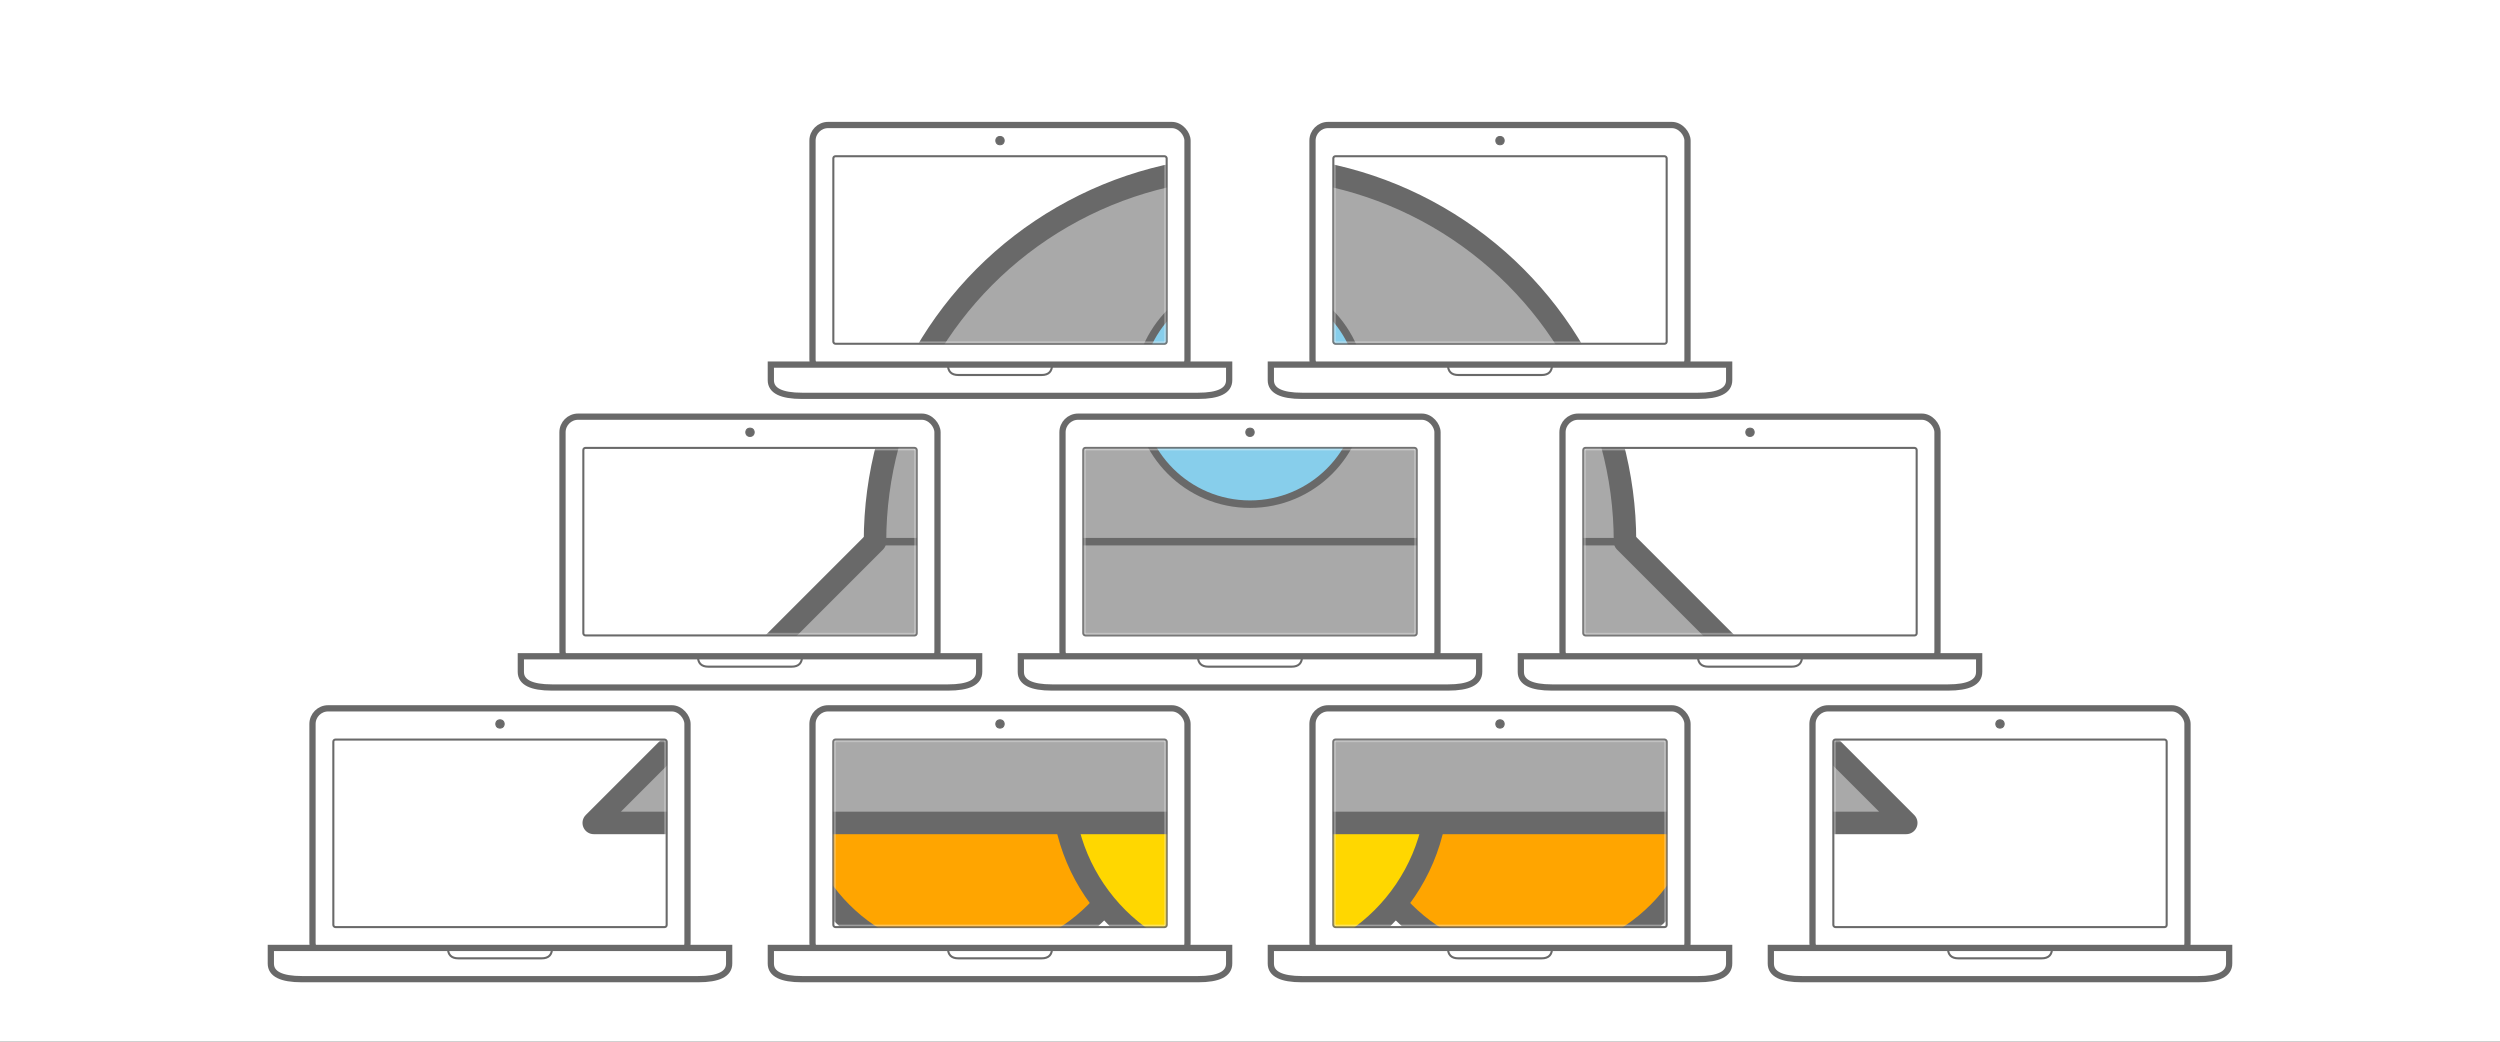 <svg xmlns="http://www.w3.org/2000/svg" xmlns:xlink="http://www.w3.org/1999/xlink"
     viewBox="0 0 1200 500" width="1200" height="500">

  <rect x="0" y="0" width="1200" height="500" fill="#333333" stroke="none"/>

  <!-- ufo -->
  <g id="ufo" stroke="dimgray" stroke-width="6"
     transform="translate(600,80) scale(1.8,1.8)" >
    <circle cx="0" cy="100" r="100" fill="darkgray"/>
    <circle cx="-75" cy="165" r="48" fill="orange"/>
    <circle cx="75" cy="165" r="48" fill="orange"/>
    <circle cx="0" cy="165" r="50" fill="gold"/>
    <circle cx="0" cy="60" r="30" fill="skyblue" stroke-width="2"/>
    <path d="M100,100 l75,75 h-350 l75,-75" fill="darkgray"
	  stroke-linecap="round" stroke-linejoin="round"/>
    <line x1="-100" y1="100" x2="100" y2="100" stroke-width="2"/>
  </g>

  <rect x="0" y="0" width="1200" height="500" fill="white"/>

  <!-- laptop -->
  <g id="laptop" fill="white" stroke="dimgray"
     transform="translate(480, 60) scale(0.5,0.5)">
    <rect x="-180" y="0" width="360" height="240" rx="15" ry="15" stroke-width="6"/>
    <rect x="-160" y="30" width="320" height="180" rx="2" ry="2" stroke-width="2"/>
    <circle cx="0" cy="15" r="4" fill="dimgray"/>
    <path d="M-220,230 h440 v15 q0,15,-30,15 h-380 q-30,0,-30,-15 z" stroke-width="6"/>
    <path d="M50,230 q0,10,-10,10 h-80 q-10,0,-10,-10 " fill="none" stroke-width="2"/>
  </g>
  <use xmlns:xlink="http://www.w3.org/1999/xlink" xlink:href="#laptop"
       transform="translate(240,0)"/>
  <use xmlns:xlink="http://www.w3.org/1999/xlink" xlink:href="#laptop"
       transform="translate(-120,140)"/>
  <use xmlns:xlink="http://www.w3.org/1999/xlink" xlink:href="#laptop"
       transform="translate(120,140)"/>
  <use xmlns:xlink="http://www.w3.org/1999/xlink" xlink:href="#laptop"
       transform="translate(360,140)"/>
  <use xmlns:xlink="http://www.w3.org/1999/xlink" xlink:href="#laptop"
       transform="translate(-240,280)"/>
  <use xmlns:xlink="http://www.w3.org/1999/xlink" xlink:href="#laptop"
       transform="translate(0,280)"/>
  <use xmlns:xlink="http://www.w3.org/1999/xlink" xlink:href="#laptop"
       transform="translate(240,280)"/>
  <use xmlns:xlink="http://www.w3.org/1999/xlink" xlink:href="#laptop"
       transform="translate(480,280)"/>

  <mask id="masks" maskUnits="userSpaceOnUse" x="0" y="0" width="1200" height="500">
    <rect id="mask-laptop" x="-159" y="31" width="318" height="178"
	  transform="translate(480, 60) scale(0.5,0.5)" fill="white" fill-rule="evenodd"/>
    <use xmlns:xlink="http://www.w3.org/1999/xlink" xlink:href="#mask-laptop"
	 transform="translate(240,0)"/>
    <use xmlns:xlink="http://www.w3.org/1999/xlink" xlink:href="#mask-laptop"
	 transform="translate(-120,140)"/>
    <use xmlns:xlink="http://www.w3.org/1999/xlink" xlink:href="#mask-laptop"
	 transform="translate(120,140)"/>
    <use xmlns:xlink="http://www.w3.org/1999/xlink" xlink:href="#mask-laptop"
	 transform="translate(360,140)"/>
    <use xmlns:xlink="http://www.w3.org/1999/xlink" xlink:href="#mask-laptop"
	 transform="translate(-240,280)"/>
    <use xmlns:xlink="http://www.w3.org/1999/xlink" xlink:href="#mask-laptop"
	 transform="translate(0,280)"/>
    <use xmlns:xlink="http://www.w3.org/1999/xlink" xlink:href="#mask-laptop"
	 transform="translate(240,280)"/>
    <use xmlns:xlink="http://www.w3.org/1999/xlink" xlink:href="#mask-laptop"
	 transform="translate(480,280)"/>
  </mask>

  <use xmlns:xlink="http://www.w3.org/1999/xlink" xlink:href="#ufo"
       mask="url(#masks)"/>
</svg>
